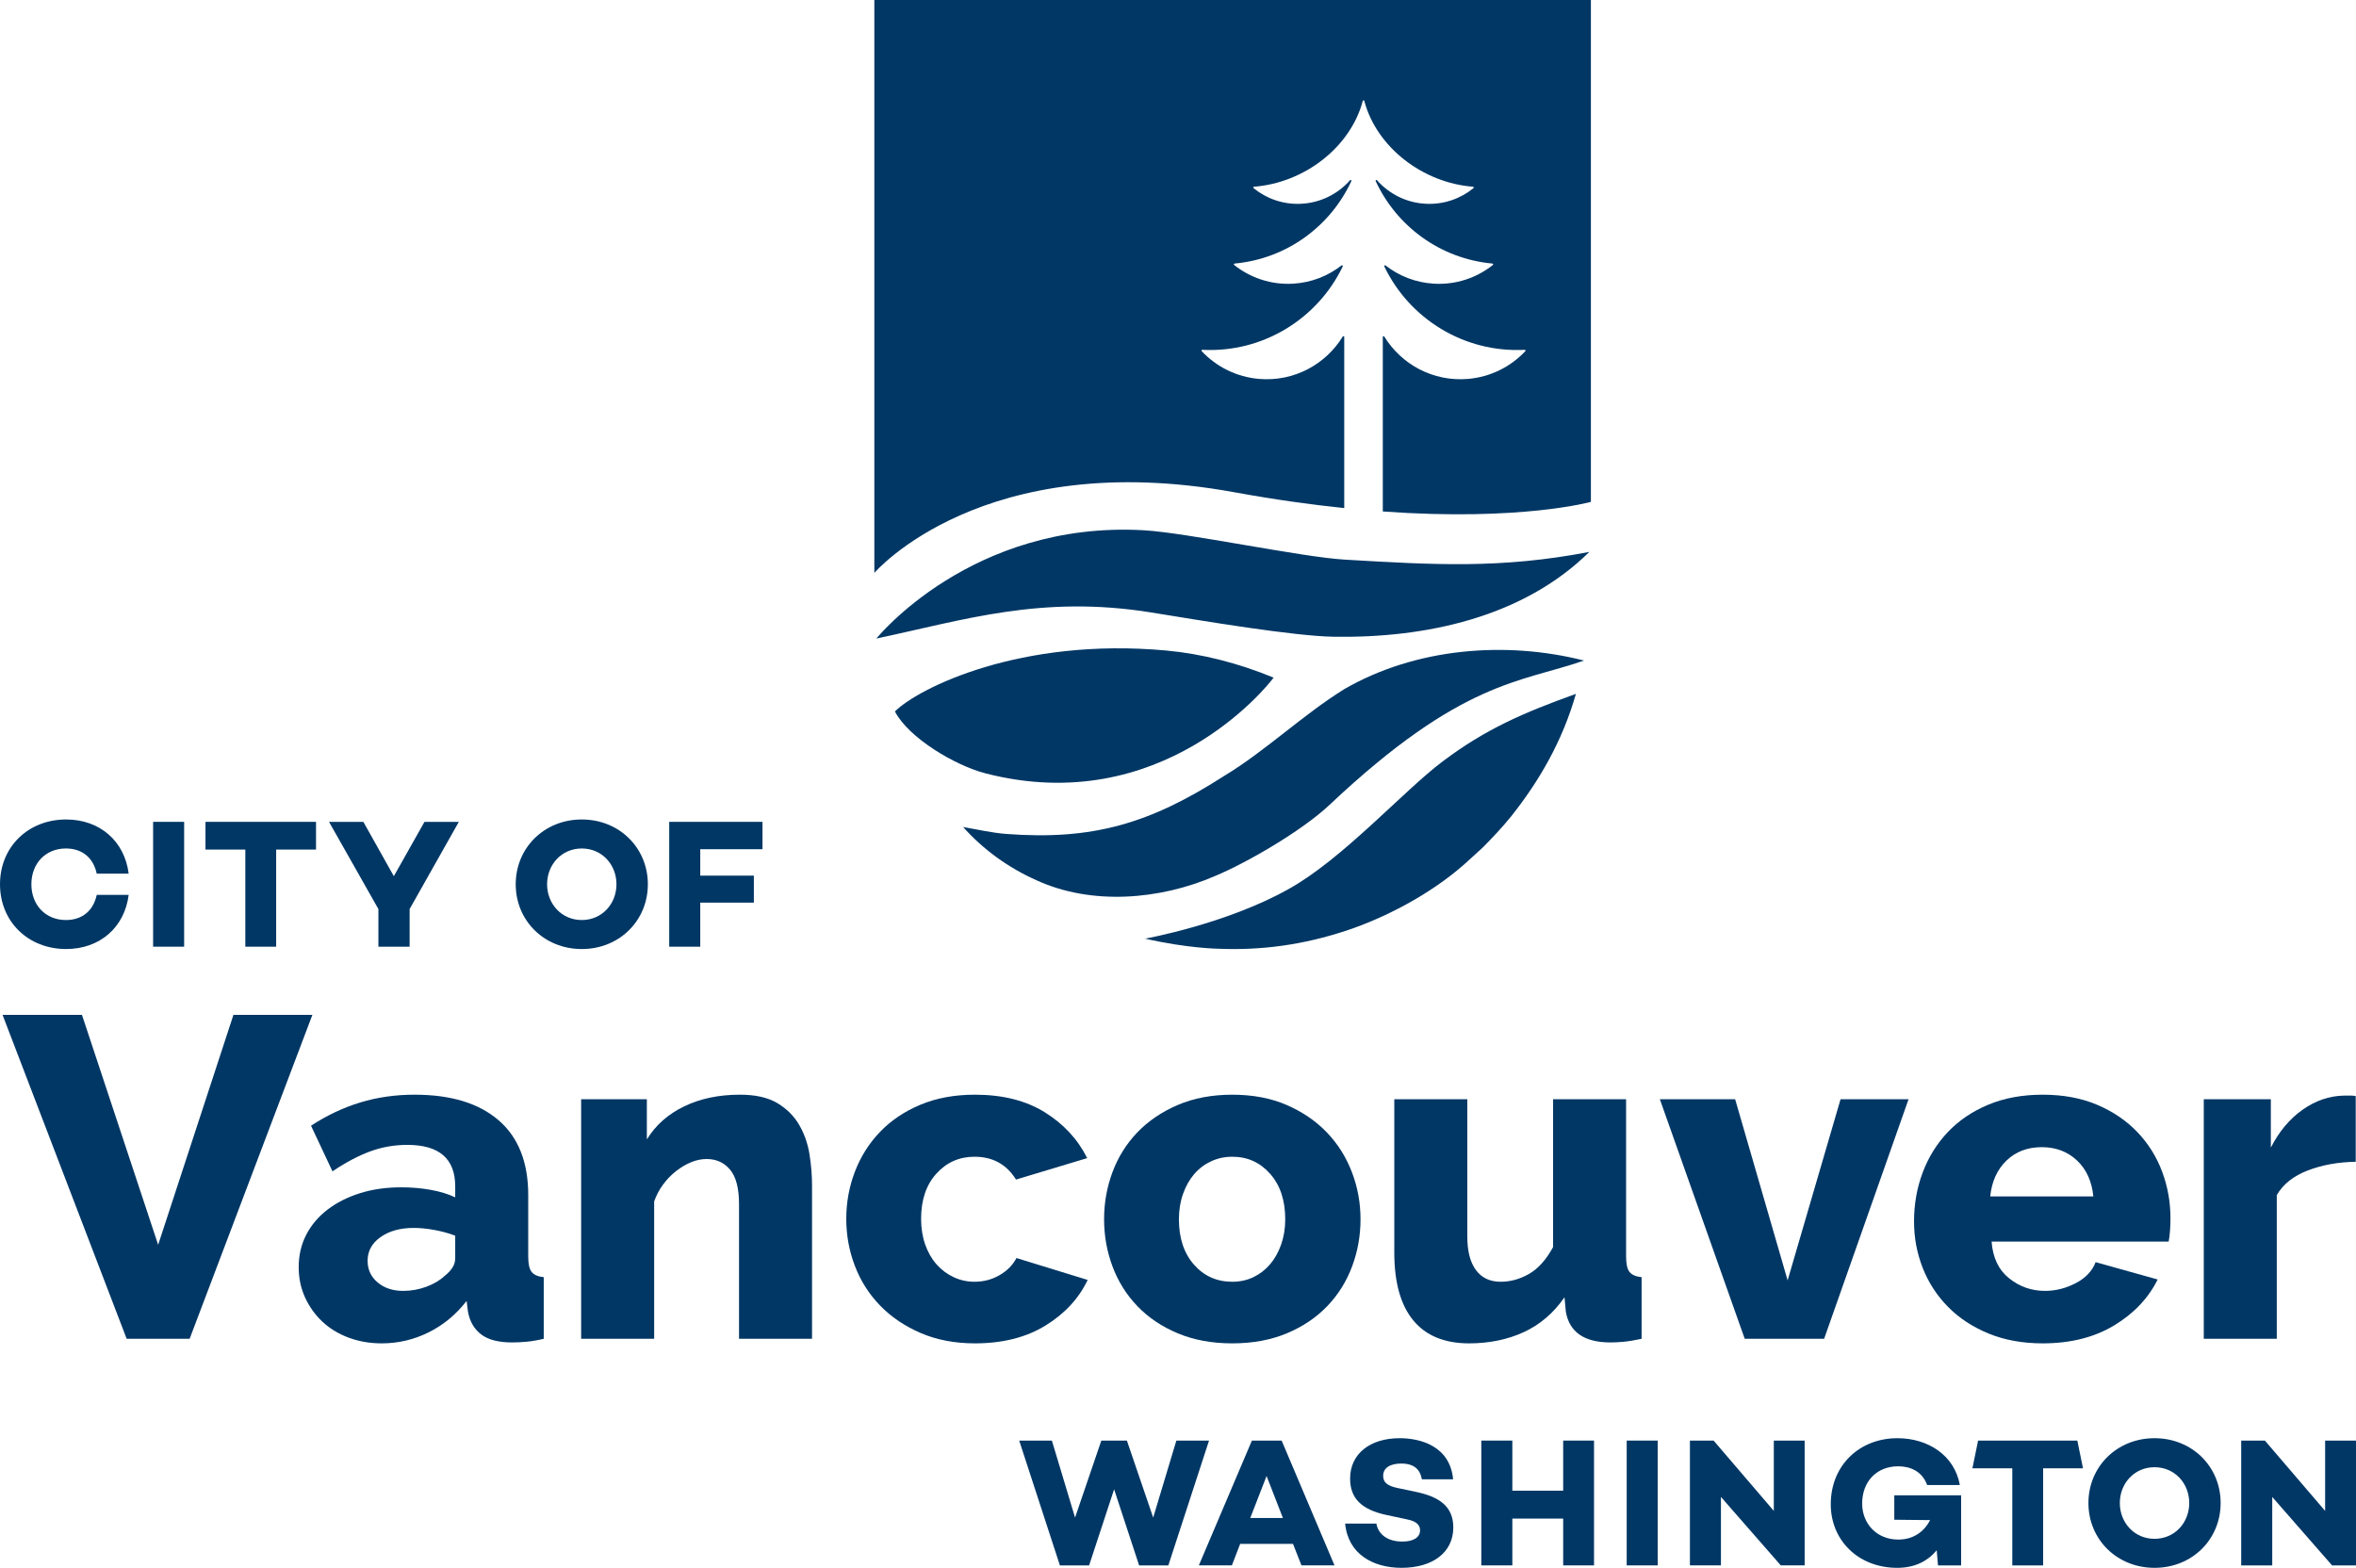 <?xml version="1.0" encoding="UTF-8"?>
<svg id="a" data-name="Layer 1" xmlns="http://www.w3.org/2000/svg" width="15in" height="9.983in" viewBox="0 0 1080 718.762">
  <g>
    <path d="m44.338,410.259h14.64c-1.854,14.808-13.127,24.818-28.692,24.818C13.041,435.077.003,422.627.003,405.379s13.038-29.698,30.284-29.698c15.565,0,26.838,10.012,28.692,24.82h-14.64c-1.513-7.152-6.561-11.528-14.136-11.528-9.335,0-15.817,6.9-15.817,16.405s6.482,16.405,15.817,16.405c7.575,0,12.623-4.373,14.136-11.525Z" fill="#003765" stroke-width="0"/>
    <path d="m84.411,376.77v57.233h-14.226v-57.233h14.226Z" fill="#003765" stroke-width="0"/>
    <path d="m144.864,389.478h-18.267v44.526h-14.137v-44.526h-18.267v-12.707h50.672v12.707Z" fill="#003765" stroke-width="0"/>
    <path d="m210.329,376.77l-22.556,39.98v17.253h-14.31v-17.253l-22.64-39.98h15.74l13.974,24.913,14.053-24.913h15.74Z" fill="#003765" stroke-width="0"/>
    <path d="m296.98,405.379c0,16.66-13.038,29.698-30.289,29.698s-30.284-13.038-30.284-29.698,13.038-29.698,30.284-29.698,30.289,13.041,30.289,29.698Zm-14.388,0c0-9.001-6.645-16.405-15.901-16.405s-15.901,7.404-15.901,16.405,6.65,16.405,15.901,16.405,15.901-7.402,15.901-16.405Z" fill="#003765" stroke-width="0"/>
    <path d="m320.998,389.31v12.121h24.574v12.374h-24.574v20.199h-14.226v-57.233h42.757v12.539h-28.531Z" fill="#003765" stroke-width="0"/>
  </g>
  <g>
    <path d="m554.225,660.424l-18.657,57.232h-13.39l-11.463-34.892-11.463,34.892h-13.385l-18.662-57.232h14.979l10.627,35.31,12.048-35.31h11.713l12.053,35.31,10.627-35.31h14.974Z" fill="#003765" stroke-width="0"/>
    <path d="m592.72,707.785h-24.226l-3.787,9.844h-15.144l24.315-57.205h13.626l24.231,57.205h-15.144l-3.871-9.844Zm-4.628-11.861l-7.485-19.264-7.485,19.264h14.971Z" fill="#003765" stroke-width="0"/>
    <path d="m666.117,678.19h-14.311c-.757-4.291-3.364-7.237-9.429-7.237-5.051,0-8.331,1.934-8.331,5.639,0,3.282,2.355,4.712,6.901,5.639l7.999,1.682c10.522,2.189,17.255,6.483,17.255,16.332,0,11.447-9.429,18.516-23.74,18.516-12.877,0-24.492-6.144-25.838-20.285h14.306c.925,5.051,5.219,8.249,11.952,8.249,5.051,0,8.083-1.937,8.083-5.135,0-2.021-1.093-4.126-6.06-5.051l-9.429-2.021c-11.279-2.441-16.582-7.574-16.582-16.666,0-11.447,9.261-18.519,22.726-18.519,9.261,0,23.067,3.453,24.497,18.855Z" fill="#003765" stroke-width="0"/>
    <path d="m730.709,660.424v57.222h-14.139v-21.458h-23.308v21.458h-14.223v-57.222h14.223v22.972h23.308v-22.972h14.139Z" fill="#003765" stroke-width="0"/>
    <path d="m759.909,660.424v57.222h-14.223v-57.222h14.223Z" fill="#003765" stroke-width="0"/>
    <path d="m827.26,660.424v57.222h-10.939l-27.433-31.389v31.389h-14.223v-57.222h10.855l27.601,32.23v-32.23h14.139Z" fill="#003765" stroke-width="0"/>
    <path d="m898.992,685.513v32.155h-10.606l-.589-6.987c-4.126,5.051-10.102,8.081-18.101,8.081-17.928,0-30.468-12.709-30.468-29.122,0-17.846,13.129-30.305,30.552-30.305,14.059,0,26.179,7.828,28.623,21.465h-14.984c-2.444-6.649-8.167-8.585-13.302-8.585-9.844,0-16.498,6.987-16.498,17.087,0,9.008,6.485,16.5,16.582,16.5,6.654,0,11.704-3.369,14.564-8.924l-16.414-.168v-11.195h30.641Z" fill="#003765" stroke-width="0"/>
    <path d="m954.853,673.135h-18.272v44.538h-14.141v-44.538h-18.272l2.597-12.711h45.492l2.597,12.711Z" fill="#003765" stroke-width="0"/>
    <path d="m1017.95,689.048c0,16.669-13.045,29.714-30.305,29.714s-30.3-13.045-30.3-29.714,13.045-29.714,30.3-29.714,30.305,13.047,30.305,29.714Zm-14.395,0c0-9.006-6.649-16.414-15.909-16.414s-15.909,7.408-15.909,16.414,6.654,16.414,15.909,16.414,15.909-7.406,15.909-16.414Z" fill="#003765" stroke-width="0"/>
    <path d="m1079.997,660.424v57.249h-10.945l-27.446-31.404v31.404h-14.23v-57.249h10.86l27.614,32.245v-32.245h14.146Z" fill="#003765" stroke-width="0"/>
  </g>
  <g>
    <path d="m37.568,465.248l34.929,105.424,34.516-105.424h36.188l-56.271,148.514h-28.866L1.168,465.248h36.399Z" fill="#003765" stroke-width="0"/>
    <path d="m174.992,615.854c-5.439,0-10.494-.873-15.161-2.616-4.677-1.741-8.684-4.182-12.028-7.32-3.349-3.137-5.999-6.83-7.952-11.087-1.952-4.251-2.926-8.891-2.926-13.909,0-5.439,1.151-10.388,3.452-14.853,2.301-4.46,5.542-8.293,9.727-11.505,4.18-3.206,9.132-5.717,14.851-7.529,5.714-1.812,12.058-2.719,19.036-2.719,4.598,0,9.063.386,13.385,1.151,4.318.767,8.084,1.918,11.296,3.45v-5.018c0-12.69-7.322-19.036-21.966-19.036-5.994,0-11.713,1.013-17.152,3.034-5.434,2.021-11.158,5.055-17.147,9.097l-9.835-20.917c7.248-4.74,14.782-8.296,22.591-10.669,7.809-2.37,16.11-3.555,24.892-3.555,16.592,0,29.421,3.904,38.489,11.713,9.063,7.811,13.597,19.245,13.597,34.305v28.239c0,3.346.521,5.682,1.569,7.007,1.043,1.325,2.891,2.127,5.542,2.405v28.239c-2.931.696-5.581,1.151-7.947,1.36-2.375.209-4.534.315-6.486.315-6.275,0-11.02-1.224-14.226-3.661-3.206-2.439-5.227-5.891-6.063-10.354l-.629-5.021c-4.883,6.275-10.7,11.087-17.467,14.433-6.762,3.346-13.907,5.021-21.44,5.021Zm9.835-24.056c3.624,0,7.145-.627,10.563-1.881,3.413-1.256,6.24-2.928,8.468-5.021,3.206-2.51,4.814-5.158,4.814-7.949v-10.457c-2.931-1.116-6.103-1.989-9.52-2.616-3.418-.627-6.585-.942-9.515-.942-6.137,0-11.192,1.397-15.166,4.185-3.973,2.791-5.96,6.415-5.96,10.878,0,4.045,1.534,7.357,4.603,9.933,3.064,2.584,6.968,3.87,11.713,3.87Z" fill="#003765" stroke-width="0"/>
    <path d="m372.243,613.761h-33.469v-61.707c0-7.248-1.357-12.513-4.077-15.793-2.719-3.273-6.314-4.915-10.774-4.915-2.37,0-4.74.492-7.111,1.465-2.375.976-4.677,2.336-6.904,4.079-2.233,1.746-4.219,3.801-5.96,6.169-1.746,2.373-3.108,4.952-4.082,7.74v62.961h-33.464v-109.815h30.12v18.406c4.042-6.553,9.756-11.608,17.152-15.166,7.386-3.555,15.898-5.333,25.517-5.333,7.111,0,12.83,1.291,17.152,3.87,4.322,2.582,7.666,5.928,10.042,10.039,2.37,4.116,3.939,8.613,4.706,13.494.767,4.881,1.151,9.621,1.151,14.221v70.283Z" fill="#003765" stroke-width="0"/>
    <path d="m387.935,558.749c0-7.531,1.323-14.748,3.973-21.649,2.646-6.904,6.486-12.97,11.507-18.2,5.016-5.227,11.187-9.375,18.509-12.444,7.322-3.066,15.652-4.603,24.996-4.603,12.687,0,23.358,2.687,32.003,8.052,8.645,5.37,15.131,12.377,19.454,21.022l-32.633,9.833c-4.322-6.973-10.666-10.46-19.031-10.46-6.978,0-12.795,2.582-17.467,7.74-4.677,5.158-7.007,12.063-7.007,20.708,0,4.322.625,8.261,1.883,11.817,1.254,3.558,2.995,6.589,5.227,9.1,2.228,2.51,4.844,4.465,7.843,5.857,3,1.397,6.171,2.092,9.52,2.092,4.18,0,8.016-1.011,11.502-3.034,3.487-2.019,6.068-4.635,7.74-7.843l32.633,10.042c-4.047,8.507-10.494,15.478-19.35,20.917-8.856,5.439-19.631,8.158-32.318,8.158-9.201,0-17.467-1.569-24.784-4.706-7.322-3.14-13.528-7.322-18.618-12.552-5.095-5.23-8.965-11.296-11.61-18.197-2.651-6.904-3.973-14.121-3.973-21.649Z" fill="#003765" stroke-width="0"/>
    <path d="m564.896,615.854c-9.348,0-17.678-1.537-24.996-4.603-7.322-3.066-13.494-7.216-18.514-12.446-5.021-5.23-8.822-11.296-11.399-18.197-2.582-6.902-3.87-14.118-3.87-21.649s1.288-14.748,3.87-21.649c2.577-6.904,6.378-12.97,11.399-18.2,5.021-5.227,11.192-9.412,18.514-12.549,7.317-3.137,15.648-4.706,24.996-4.706s17.639,1.569,24.887,4.706c7.253,3.137,13.39,7.322,18.411,12.549,5.021,5.23,8.852,11.296,11.502,18.2,2.651,6.902,3.973,14.118,3.973,21.649s-1.288,14.748-3.87,21.649c-2.582,6.902-6.378,12.967-11.399,18.197-5.021,5.23-11.187,9.38-18.509,12.446-7.322,3.066-15.657,4.603-24.996,4.603Zm-24.474-56.896c0,8.647,2.301,15.584,6.904,20.813,4.598,5.227,10.455,7.843,17.57,7.843,3.482,0,6.693-.696,9.619-2.092,2.931-1.392,5.473-3.346,7.637-5.857,2.159-2.51,3.87-5.542,5.124-9.1,1.254-3.555,1.883-7.425,1.883-11.608,0-8.645-2.301-15.584-6.904-20.813-4.603-5.23-10.391-7.843-17.359-7.843-3.491,0-6.732.698-9.727,2.092-3,1.394-5.581,3.346-7.74,5.857-2.164,2.51-3.87,5.542-5.124,9.097-1.259,3.558-1.883,7.425-1.883,11.61Z" fill="#003765" stroke-width="0"/>
    <path d="m673.455,615.854c-11.296,0-19.842-3.521-25.625-10.563-5.788-7.042-8.679-17.396-8.679-31.064v-70.281h33.469v62.961c0,6.693,1.323,11.817,3.973,15.375,2.646,3.555,6.412,5.333,11.296,5.333,4.46,0,8.783-1.183,12.967-3.555,4.185-2.37,7.878-6.486,11.089-12.343v-67.771h33.464v72.164c0,3.346.526,5.682,1.569,7.007,1.047,1.325,2.896,2.127,5.547,2.405v28.239c-3.211.696-5.931,1.151-8.158,1.36-2.233.209-4.259.315-6.068.315-11.994,0-18.824-4.672-20.496-14.015l-.629-6.695c-5.021,7.253-11.261,12.586-18.721,16.002-7.46,3.418-15.795,5.126-24.996,5.126Z" fill="#003765" stroke-width="0"/>
    <path d="m799.791,613.761l-38.902-109.815h34.511l24.056,83.042,24.263-83.042h31.167l-38.696,109.815h-36.399Z" fill="#003765" stroke-width="0"/>
    <path d="m936.384,615.854c-9.201,0-17.467-1.5-24.784-4.497-7.322-2.997-13.528-7.076-18.618-12.237-5.095-5.158-8.965-11.118-11.61-17.885-2.651-6.762-3.973-13.838-3.973-21.231,0-7.949,1.323-15.443,3.973-22.485,2.646-7.039,6.486-13.211,11.507-18.512,5.016-5.299,11.187-9.481,18.509-12.549,7.322-3.066,15.652-4.603,24.996-4.603s17.639,1.537,24.892,4.603c7.248,3.069,13.385,7.216,18.406,12.444,5.021,5.23,8.817,11.264,11.399,18.094,2.582,6.835,3.87,14.015,3.87,21.546,0,1.955-.069,3.87-.207,5.751-.143,1.883-.349,3.523-.629,4.915h-81.159c.556,7.393,3.241,13.007,8.055,16.84,4.809,3.836,10.283,5.751,16.42,5.751,4.878,0,9.584-1.183,14.118-3.555,4.529-2.37,7.563-5.576,9.097-9.621l28.448,7.949c-4.322,8.647-11.015,15.687-20.078,21.126-9.068,5.439-19.945,8.158-32.633,8.158Zm23.22-67.355c-.703-6.971-3.211-12.478-7.534-16.525-4.322-4.042-9.692-6.066-16.105-6.066-6.555,0-11.959,2.06-16.208,6.171-4.259,4.116-6.732,9.589-7.43,16.42h47.277Z" fill="#003765" stroke-width="0"/>
    <path d="m1079.872,532.603c-8.089.14-15.411,1.463-21.962,3.973-6.555,2.51-11.296,6.275-14.226,11.296v65.89h-33.464v-109.815h30.744v22.171c3.767-7.389,8.611-13.176,14.541-17.361,5.926-4.182,12.235-6.344,18.927-6.484h3.349c.693,0,1.392.071,2.09.209v30.122Z" fill="#003765" stroke-width="0"/>
  </g>
  <g>
    <path d="m729.27,0h-328.465v262.638s49.603-58.049,165.179-36.947c18.277,3.337,34.993,5.655,50.22,7.234v-78.453c0-.378-.482-.507-.68-.184-7.81,12.756-22.35,20.748-38.273,19.427-10.481-.87-19.702-5.626-26.383-12.727-.228-.242-.035-.638.297-.62,27.869,1.447,52.872-14.31,64.347-38.221.171-.356-.264-.693-.575-.45-6.124,4.79-13.712,7.839-22.059,8.345-10.195.618-19.719-2.67-27.129-8.563-.261-.207-.126-.627.206-.658,24.021-2.214,43.964-17.204,53.51-37.798.181-.391-.32-.723-.605-.399-5.561,6.302-13.578,10.419-22.639,10.804-8.154.346-15.719-2.394-21.581-7.178-.258-.21-.118-.627.213-.653,22.993-1.77,44.181-18.024,49.851-39.335.099-.374.597-.374.696,0,5.669,21.311,26.841,37.565,49.833,39.335.332.026.471.442.213.653-5.862,4.783-13.427,7.524-21.581,7.178-9.06-.385-17.078-4.502-22.639-10.804-.285-.323-.787.008-.605.399,9.545,20.594,29.489,35.584,53.51,37.798.332.031.467.45.206.658-7.411,5.893-16.935,9.181-27.129,8.563-8.347-.506-15.935-3.555-22.059-8.345-.311-.243-.746.094-.576.45,11.476,23.911,36.478,39.668,64.347,38.221.332-.017.525.378.297.62-6.681,7.101-15.902,11.857-26.383,12.727-15.923,1.321-30.462-6.671-38.272-19.427-.197-.322-.68-.194-.68.184v80.011c63.377,4.561,95.388-4.405,95.388-4.405V0Z" fill="#003765" stroke-width="0"/>
    <path d="m726.121,302.824c-29.269,10.158-56.077,9.058-116.604,66.106-12.848,12.109-38.177,26.692-52.521,32.663-25.349,11.006-56.667,13.525-81.864,1.958-13.225-5.905-24.508-14.21-33.635-24.408,6.77,1.156,13.237,2.671,19.648,3.159,39.752,3.025,66.062-4.752,100.051-26.617,18.76-11.284,35.735-27.778,55.063-39.781,32.721-18.884,73.882-22.213,109.863-13.08h0Z" fill="#003765" stroke-width="0"/>
    <path d="m524.336,243.092c19.792,1.124,72.143,12.302,92.125,13.467,40.846,2.382,71.448,4.267,112.099-3.54-30.598,30.172-75.282,39.538-117.09,38.894-18.557-.295-59.679-7.238-83.574-11.108-50.571-8.192-86.247,3.506-126.158,11.927,0,0,43.553-54.128,122.598-49.64Z" fill="#003765" stroke-width="0"/>
    <path d="m410.235,326.154c10.773-10.683,57.377-34.071,124.374-27.929,16.335,1.497,33.123,5.787,49.2,12.436-2.757,3.916-51.472,64.659-132.074,43.873-13.86-3.574-35.223-16.233-41.501-28.379h0Z" fill="#003765" stroke-width="0"/>
    <path d="m722.254,318.142c-23.875,8.632-41.069,15.958-61.052,31.001-17.766,13.373-45.697,44.665-70.413,58.38-28.539,16.087-65.848,22.791-65.848,22.791,19.437,4.456,33.487,4.619,33.487,4.619,19.655.847,39.112-1.762,59.072-8.41,16.552-5.513,37.792-16.108,54.078-30.595,1.757-1.563,6.396-5.781,8.044-7.324,4.486-4.53,8.986-9.273,13-14.232,13.042-16.398,23.638-34.722,29.783-56.282l-.15.051Z" fill="#003765" stroke-width="0"/>
  </g>
</svg>